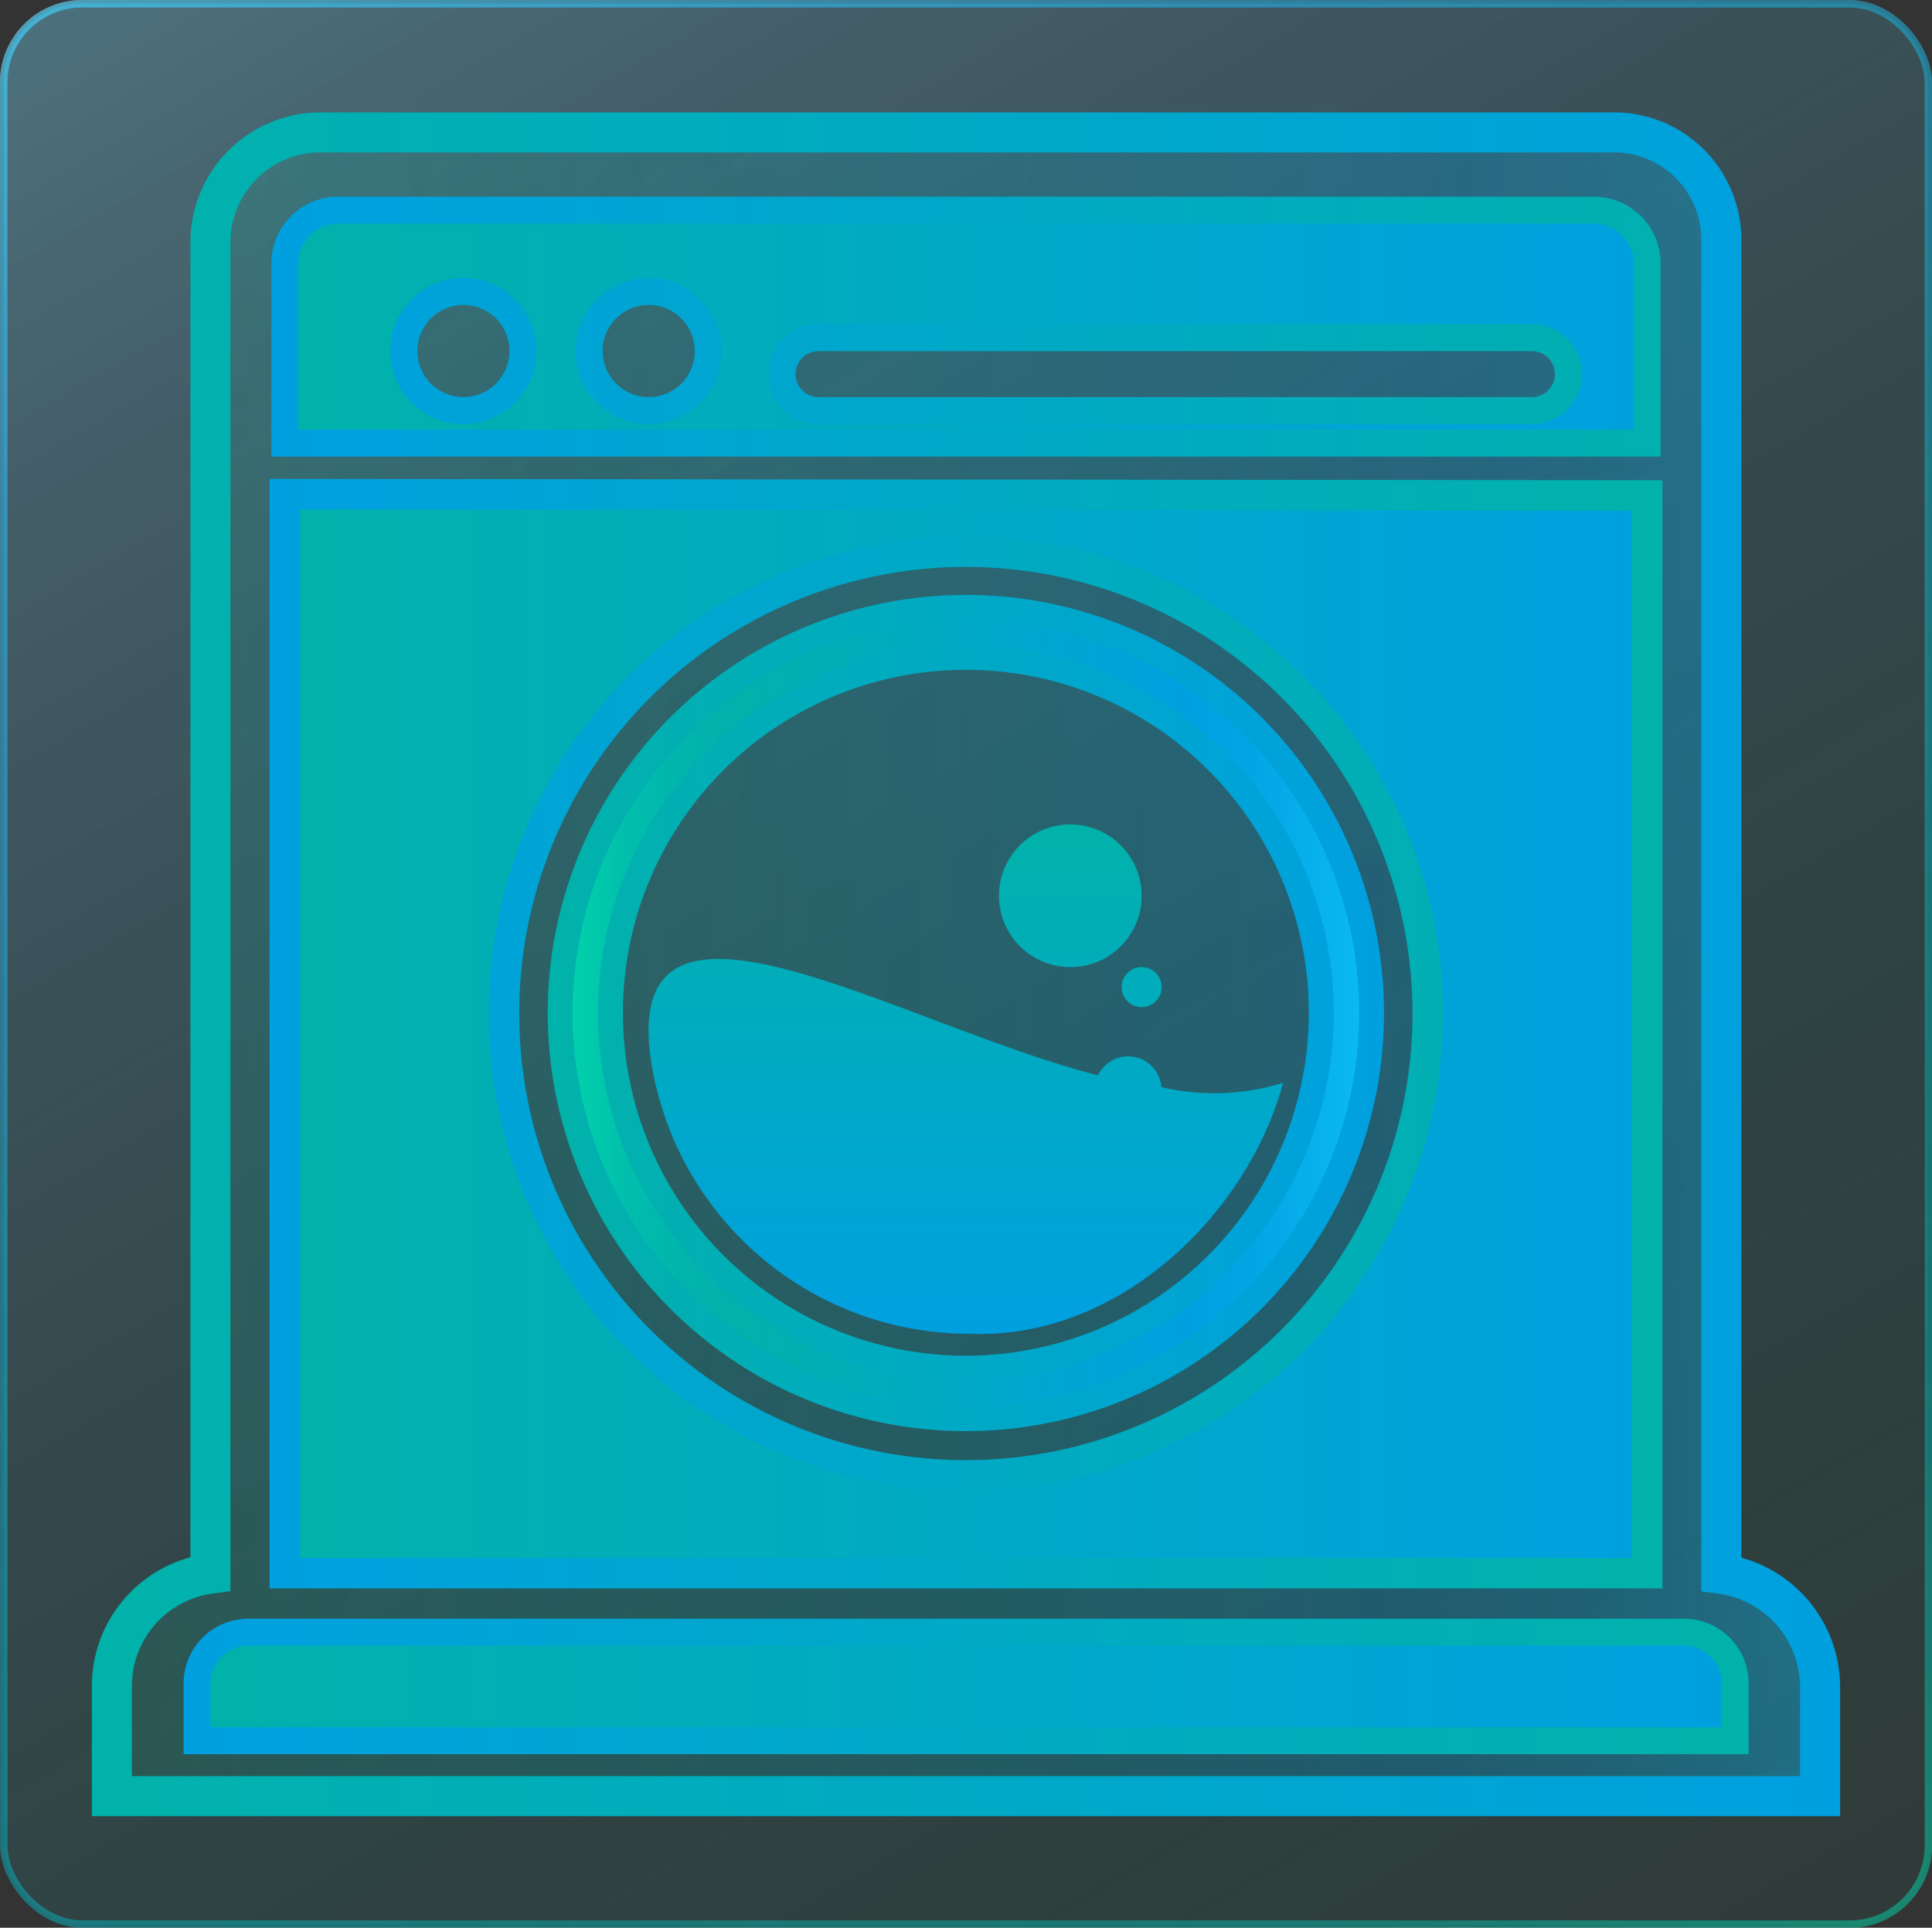 <svg xmlns="http://www.w3.org/2000/svg" xmlns:xlink="http://www.w3.org/1999/xlink" viewBox="0 0 75.29 75.13"><rect x="0" y="0" width="75.29" height="75.13" fill="#333333" stroke="none"/><defs><style>.cls-1,.cls-2,.cls-3,.cls-4,.cls-5,.cls-6,.cls-7{stroke-miterlimit:10;}.cls-1,.cls-2{stroke-width:0.29px;opacity:0.5;}.cls-1{fill:url(#linear-gradient);stroke:url(#linear-gradient-2);}.cls-2{fill:url(#linear-gradient-3);stroke:url(#New_Gradient_Swatch_2);}.cls-3{stroke-width:1.56px;fill:url(#linear-gradient-4);stroke:url(#New_Gradient_Swatch_1);}.cls-4,.cls-7{stroke-width:1.05px;}.cls-4{fill:url(#New_Gradient_Swatch_1-2);stroke:url(#New_Gradient_Swatch_1-3);}.cls-5{stroke-width:1.19px;fill:url(#New_Gradient_Swatch_1-4);stroke:url(#New_Gradient_Swatch_1-5);}.cls-6{stroke-width:0.97px;fill:url(#New_Gradient_Swatch_2-2);stroke:url(#New_Gradient_Swatch_1-6);}.cls-7{fill:url(#New_Gradient_Swatch_1-7);stroke:url(#linear-gradient-5);}.cls-8{fill:url(#New_Gradient_Swatch_1-8);}</style><linearGradient id="linear-gradient" x1="13.85" y1="-3.65" x2="61.68" y2="79.2" gradientUnits="userSpaceOnUse"><stop offset="0" stop-color="#fff" stop-opacity="0.4"/><stop offset="1" stop-color="#0d0d0d" stop-opacity="0"/></linearGradient><linearGradient id="linear-gradient-2" x1="12.56" y1="-5.89" x2="62.73" y2="81.02" gradientUnits="userSpaceOnUse"><stop offset="0" stop-color="#fff" stop-opacity="0.8"/><stop offset="1" stop-color="#0d0d0d" stop-opacity="0"/></linearGradient><linearGradient id="linear-gradient-3" x1="18.01" y1="-98.78" x2="65.84" y2="-15.93" gradientTransform="translate(-4.16 95.13)" gradientUnits="userSpaceOnUse"><stop offset="0" stop-color="#01d8ab" stop-opacity="0.1"/><stop offset="0.02" stop-color="#01d0ab" stop-opacity="0.12"/><stop offset="0.12" stop-color="#01b8ac" stop-opacity="0.18"/><stop offset="0.23" stop-color="#01b1ac" stop-opacity="0.2"/><stop offset="0.77" stop-color="#00a0e0" stop-opacity="0.3"/><stop offset="0.85" stop-color="#02a5e4" stop-opacity="0.32"/><stop offset="0.95" stop-color="#08b4ee" stop-opacity="0.37"/><stop offset="1" stop-color="#0cbdf4" stop-opacity="0.4"/></linearGradient><linearGradient id="New_Gradient_Swatch_2" x1="16.71" y1="-101.02" x2="66.89" y2="-14.11" gradientTransform="translate(-4.16 95.13)" gradientUnits="userSpaceOnUse"><stop offset="0" stop-color="#01d8ab"/><stop offset="0.02" stop-color="#01d0ab"/><stop offset="0.08" stop-color="#01bfac"/><stop offset="0.15" stop-color="#01b4ac"/><stop offset="0.23" stop-color="#01b1ac"/><stop offset="0.77" stop-color="#00a0e0"/><stop offset="0.85" stop-color="#02a5e4"/><stop offset="0.96" stop-color="#09b5ef"/><stop offset="1" stop-color="#0cbdf4"/></linearGradient><linearGradient id="linear-gradient-4" x1="4.36" y1="37.56" x2="70.93" y2="37.56" gradientTransform="matrix(1, 0, 0, 1, 0, 0)" xlink:href="#linear-gradient-3"/><linearGradient id="New_Gradient_Swatch_1" x1="3.58" y1="37.56" x2="71.71" y2="37.56" gradientUnits="userSpaceOnUse"><stop offset="0" stop-color="#01b2aa"/><stop offset="1" stop-color="#00a0e0"/></linearGradient><linearGradient id="New_Gradient_Swatch_1-2" x1="7.68" y1="65.72" x2="67.61" y2="65.72" xlink:href="#New_Gradient_Swatch_1"/><linearGradient id="New_Gradient_Swatch_1-3" x1="68.13" y1="65.72" x2="7.15" y2="65.72" xlink:href="#New_Gradient_Swatch_1"/><linearGradient id="New_Gradient_Swatch_1-4" x1="11.1" y1="40.29" x2="64.19" y2="40.29" xlink:href="#New_Gradient_Swatch_1"/><linearGradient id="New_Gradient_Swatch_1-5" x1="64.79" y1="40.29" x2="10.5" y2="40.29" xlink:href="#New_Gradient_Swatch_1"/><linearGradient id="New_Gradient_Swatch_2-2" x1="21.84" y1="39.47" x2="53.45" y2="39.47" gradientTransform="matrix(1, 0, 0, 1, 0, 0)" xlink:href="#New_Gradient_Swatch_2"/><linearGradient id="New_Gradient_Swatch_1-6" x1="21.35" y1="39.47" x2="53.94" y2="39.47" xlink:href="#New_Gradient_Swatch_1"/><linearGradient id="New_Gradient_Swatch_1-7" x1="11.1" y1="12.74" x2="64.19" y2="12.74" xlink:href="#New_Gradient_Swatch_1"/><linearGradient id="linear-gradient-5" x1="64.71" y1="12.74" x2="10.57" y2="12.74" gradientUnits="userSpaceOnUse"><stop offset="0" stop-color="#01b0af"/><stop offset="1" stop-color="#00a0e0"/></linearGradient><linearGradient id="New_Gradient_Swatch_1-8" x1="49.28" y1="32.14" x2="49.28" y2="51.98" gradientTransform="matrix(-1, 0, 0, 1, 86.93, 0)" xlink:href="#New_Gradient_Swatch_1"/></defs><g id="Layer_2" data-name="Layer 2"><g id="Layer_6" data-name="Layer 6"><rect class="cls-1" x="0.14" y="0.14" width="75" height="74.84" rx="3.07"/><rect class="cls-2" x="0.14" y="0.14" width="75" height="74.84" rx="3.07" transform="translate(75.29 75.13) rotate(180)"/></g><g id="Layer_5" data-name="Layer 5"><path class="cls-3" d="M67.08,61.34v-52a4.18,4.18,0,0,0-4.17-4.18H12.49A4.29,4.29,0,0,0,8.2,9.47V61.33a4.42,4.42,0,0,0-3.84,4.4V70H70.93V65.78A4.46,4.46,0,0,0,67.08,61.34Z"/><path class="cls-4" d="M9.67,63.61H65.62a2,2,0,0,1,2,2v2.23a0,0,0,0,1,0,0H7.68a0,0,0,0,1,0,0V65.6A2,2,0,0,1,9.67,63.61Z"/><path class="cls-5" d="M11.1,19.26V61.31H64.19v-42ZM37.64,57.5a18,18,0,1,1,18-18A18,18,0,0,1,37.64,57.5Z"/><path class="cls-6" d="M37.64,23.67a15.81,15.81,0,1,0,15.81,15.8A15.8,15.8,0,0,0,37.64,23.67Zm0,29.65A13.85,13.85,0,1,1,51.49,39.47,13.85,13.85,0,0,1,37.64,53.32Z"/><path class="cls-7" d="M62.11,8.19H13.18a2.08,2.08,0,0,0-2.08,2.08v7H64.19v-7A2.08,2.08,0,0,0,62.11,8.19ZM18.07,16a2.32,2.32,0,1,1,2.31-2.32A2.32,2.32,0,0,1,18.07,16Zm7.22,0a2.32,2.32,0,1,1,2.31-2.32A2.32,2.32,0,0,1,25.29,16ZM59.7,16H31.9a1.42,1.42,0,1,1,0-2.84H59.7a1.42,1.42,0,0,1,0,2.84Z"/><path class="cls-8" d="M42.79,41.91a1.3,1.3,0,0,1,2.47.46A9.07,9.07,0,0,0,50,42.2c-1.33,5-6.3,10-12.16,9.78A12.55,12.55,0,0,1,25.49,42C23.59,32.79,34.68,39.82,42.79,41.91Zm1.7-7a2.78,2.78,0,1,0-2.78,2.78A2.77,2.77,0,0,0,44.49,34.91Zm.78,3.56a.78.78,0,0,0-.78-.78.78.78,0,1,0,0,1.56A.78.78,0,0,0,45.27,38.47Z"/></g></g></svg>